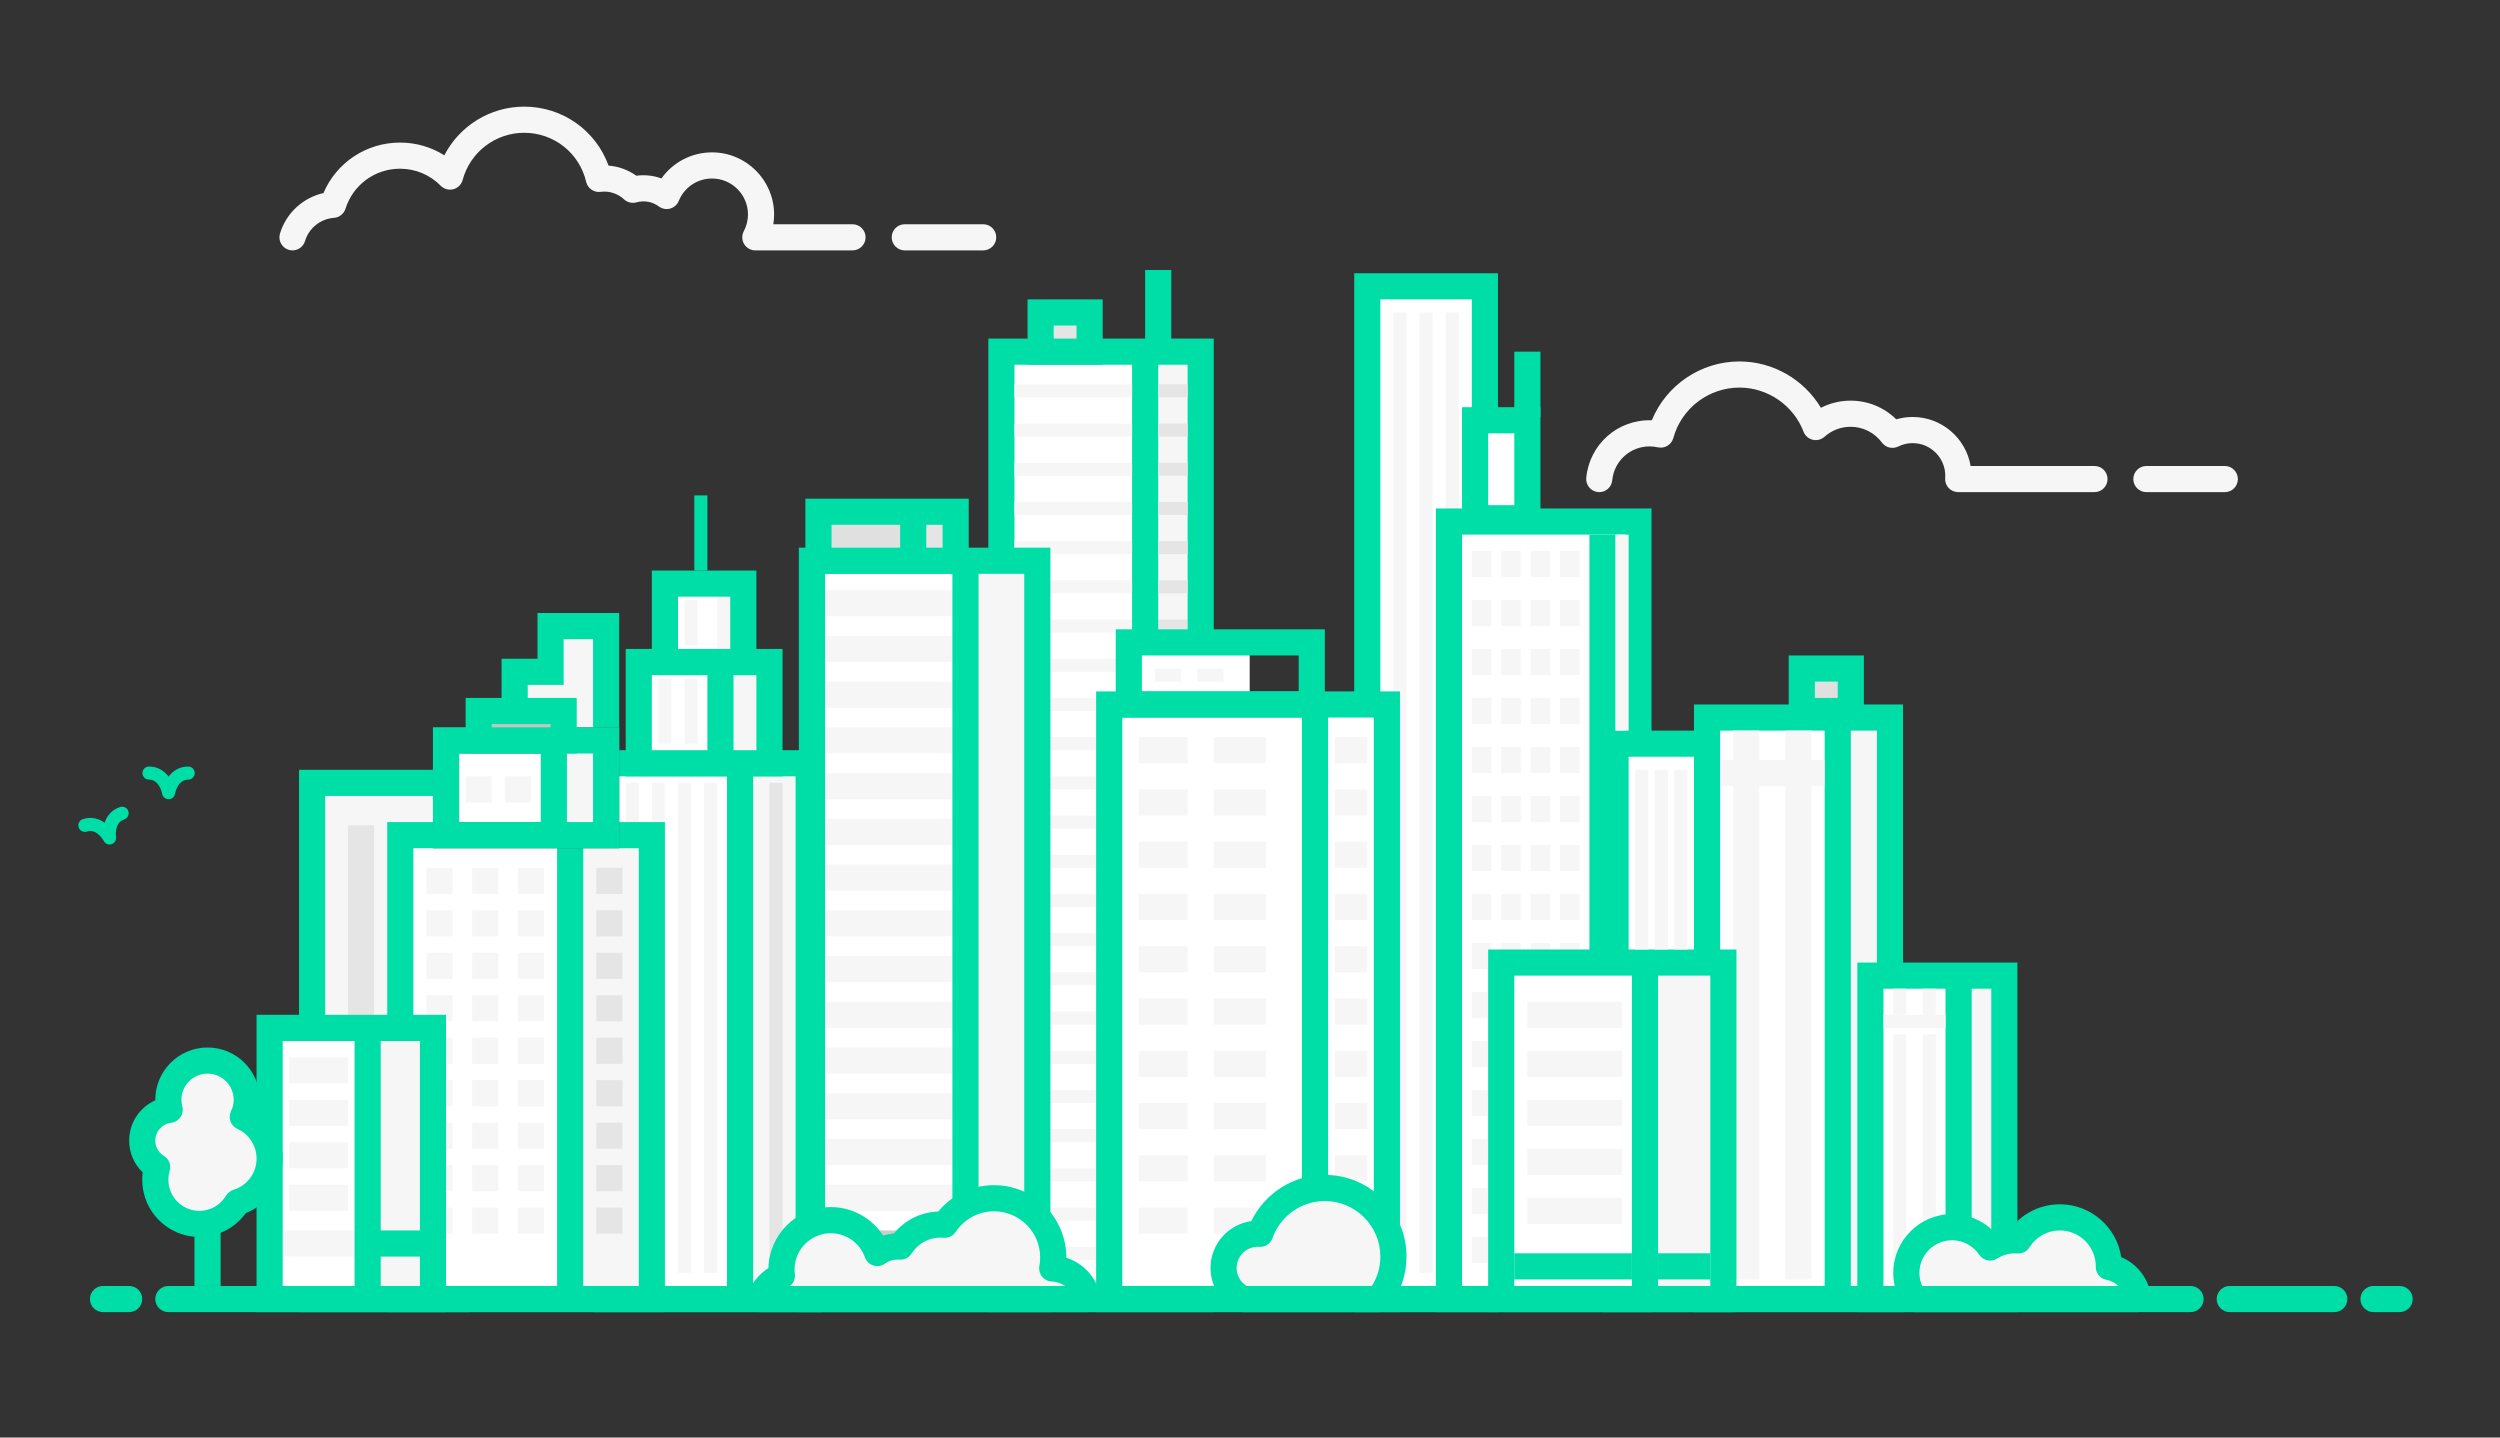 <?xml version="1.0" encoding="utf-8"?>
<!-- Generator: Adobe Illustrator 16.0.0, SVG Export Plug-In . SVG Version: 6.00 Build 0)  -->
<!DOCTYPE svg PUBLIC "-//W3C//DTD SVG 1.1//EN" "http://www.w3.org/Graphics/SVG/1.1/DTD/svg11.dtd">
<svg version="1.1" id="Layer_1" xmlns="http://www.w3.org/2000/svg" xmlns:xlink="http://www.w3.org/1999/xlink" x="0px" y="0px"
	 width="400px" height="230px" viewBox="0 0 400 230" enable-background="new 0 0 400 230" xml:space="preserve">
<rect x="0" y="0" width="400" height="230" fill="#333333" stroke="none"/>
<g>
	<g>
		<path fill="#00DEA7" d="M26.937,209.938h323.55c1.155,0,2.092-0.936,2.092-2.09c0-1.155-0.937-2.092-2.092-2.092H26.937
			c-1.155,0-2.091,0.937-2.091,2.092C24.846,209.002,25.781,209.938,26.937,209.938z"/>
	</g>
	<g>
		<rect x="49.936" y="125.261" fill="#F6F6F6" width="22.998" height="82.587"/>
	</g>
	<g>
		<path fill="#00DEA7" d="M47.845,123.17h27.18v86.768h-27.18V123.17z M70.843,127.352H52.025v78.404h18.817V127.352z"/>
	</g>
	<g>
		<polygon fill="#F6F6F6" points="82.342,207.324 96.978,207.324 96.978,100.171 88.092,100.171 88.092,107.489 82.342,107.489 		
			"/>
		<path fill="#00DEA7" d="M80.251,105.398h5.75v-7.318h13.067v111.334H80.251V105.398z M94.888,102.262h-4.704v7.318h-5.75v95.654
			h10.454V102.262z"/>
	</g>
	<g>
		<rect x="160.747" y="56.788" fill="#FFFFFF" width="22.999" height="151.06"/>
	</g>
	<g>
		<rect x="183.746" y="56.788" fill="#F6F6F6" width="7.84" height="148.447"/>
	</g>
	<g>
		<rect x="185.313" y="99.125" fill="#E5E5E5" width="4.705" height="2.091"/>
	</g>
	<g>
		<rect x="162.315" y="99.125" fill="#F6F6F6" width="18.817" height="2.091"/>
	</g>
	<g>
		<rect x="185.313" y="105.398" fill="#726F6F" width="4.705" height="2.09"/>
	</g>
	<g>
		<rect x="162.315" y="105.398" fill="#F6F6F6" width="18.817" height="2.09"/>
	</g>
	<g>
		<rect x="185.313" y="111.67" fill="#726F6F" width="4.705" height="2.091"/>
	</g>
	<g>
		<rect x="162.315" y="111.67" fill="#F6F6F6" width="18.817" height="2.091"/>
	</g>
	<g>
		<rect x="185.313" y="117.943" fill="#726F6F" width="4.705" height="2.09"/>
	</g>
	<g>
		<rect x="162.315" y="117.943" fill="#F6F6F6" width="18.817" height="2.09"/>
	</g>
	<g>
		<rect x="185.313" y="124.216" fill="#726F6F" width="4.705" height="2.091"/>
	</g>
	<g>
		<rect x="162.315" y="124.216" fill="#F6F6F6" width="18.817" height="2.091"/>
	</g>
	<g>
		<rect x="185.313" y="130.487" fill="#726F6F" width="4.705" height="2.092"/>
	</g>
	<g>
		<rect x="162.315" y="130.487" fill="#F6F6F6" width="18.817" height="2.092"/>
	</g>
	<g>
		<rect x="185.313" y="136.76" fill="#726F6F" width="4.705" height="2.091"/>
	</g>
	<g>
		<rect x="162.315" y="136.76" fill="#F6F6F6" width="18.817" height="2.091"/>
	</g>
	<g>
		<rect x="185.313" y="143.032" fill="#726F6F" width="4.705" height="2.091"/>
	</g>
	<g>
		<rect x="162.315" y="143.032" fill="#F6F6F6" width="18.817" height="2.091"/>
	</g>
	<g>
		<rect x="185.313" y="149.305" fill="#726F6F" width="4.705" height="2.091"/>
	</g>
	<g>
		<rect x="162.315" y="149.305" fill="#F6F6F6" width="18.817" height="2.091"/>
	</g>
	<g>
		<rect x="185.313" y="155.577" fill="#726F6F" width="4.705" height="2.091"/>
	</g>
	<g>
		<rect x="162.315" y="155.577" fill="#F6F6F6" width="18.817" height="2.091"/>
	</g>
	<g>
		<rect x="185.313" y="161.85" fill="#726F6F" width="4.705" height="2.091"/>
	</g>
	<g>
		<rect x="162.315" y="161.85" fill="#F6F6F6" width="18.817" height="2.091"/>
	</g>
	<g>
		<rect x="185.313" y="168.122" fill="#726F6F" width="4.705" height="2.091"/>
	</g>
	<g>
		<rect x="162.315" y="168.122" fill="#F6F6F6" width="18.817" height="2.091"/>
	</g>
	<g>
		<rect x="185.313" y="174.395" fill="#726F6F" width="4.705" height="2.091"/>
	</g>
	<g>
		<rect x="162.315" y="174.395" fill="#F6F6F6" width="18.817" height="2.091"/>
	</g>
	<g>
		<rect x="185.313" y="180.666" fill="#726F6F" width="4.705" height="2.092"/>
	</g>
	<g>
		<rect x="162.315" y="180.666" fill="#F6F6F6" width="18.817" height="2.092"/>
	</g>
	<g>
		<rect x="185.313" y="186.939" fill="#726F6F" width="4.705" height="2.09"/>
	</g>
	<g>
		<rect x="162.315" y="186.939" fill="#F6F6F6" width="18.817" height="2.09"/>
	</g>
	<g>
		<rect x="185.313" y="193.212" fill="#726F6F" width="4.705" height="2.09"/>
	</g>
	<g>
		<rect x="162.315" y="193.212" fill="#F6F6F6" width="18.817" height="2.09"/>
	</g>
	<g>
		<rect x="185.313" y="199.484" fill="#726F6F" width="4.705" height="2.091"/>
	</g>
	<g>
		<rect x="162.315" y="199.484" fill="#F6F6F6" width="18.817" height="2.091"/>
	</g>
	<g>
		<rect x="181.133" y="56.265" fill="#00DEA7" width="4.181" height="151.583"/>
	</g>
	<g>
		<path fill="#00DEA7" d="M158.134,54.173h36.065v155.764h-36.065V54.173z M190.019,58.355h-27.703v147.401h27.703V58.355z"/>
	</g>
	<g>
		<rect x="181.655" y="102.785" fill="#FFFFFF" width="18.294" height="9.932"/>
	</g>
	<g>
		<rect x="177.474" y="112.716" fill="#FFFFFF" width="44.429" height="95.131"/>
	</g>
	<g>
		<g>
			<rect x="218.767" y="45.81" fill="#FFFFFF" width="18.817" height="162.038"/>
			<path fill="#00DEA7" d="M216.676,43.72h22.999v166.218h-22.999V43.72z M235.493,47.901h-14.636v157.854h14.636V47.901z"/>
		</g>
		<g>
			<rect x="222.948" y="49.992" fill="#F6F6F6" width="2.091" height="153.673"/>
		</g>
		<g>
			<rect x="227.13" y="49.992" fill="#F6F6F6" width="2.091" height="153.673"/>
		</g>
		<g>
			<rect x="231.312" y="49.992" fill="#F6F6F6" width="2.091" height="153.673"/>
		</g>
	</g>
	<g>
		<rect x="231.834" y="83.444" fill="#FFFFFF" width="30.316" height="124.403"/>
		<path fill="#00DEA7" d="M229.743,81.354h34.498v128.583h-34.498V81.354z M260.061,85.536h-26.136v120.22h26.136V85.536z"/>
	</g>
	<g>
		<rect x="258.492" y="118.989" fill="#FFFFFF" width="16.727" height="88.858"/>
	</g>
	<g>
		<path fill="#00DEA7" d="M256.4,116.897h20.908v93.04H256.4V116.897z M273.127,121.079h-12.545v84.677h12.545V121.079z"/>
	</g>
	<g>
		<rect x="273.127" y="114.807" fill="#FFFFFF" width="29.271" height="93.041"/>
	</g>
	<g>
		<rect x="294.035" y="114.807" fill="#F6F6F6" width="8.887" height="92.518"/>
	</g>
	<g>
		<path fill="#00DEA7" d="M271.037,112.716h33.453v97.221h-33.453V112.716z M300.309,116.897h-25.09v88.858h25.09V116.897z"/>
	</g>
	<g>
		<rect x="299.262" y="156.1" fill="#FFFFFF" width="21.432" height="51.748"/>
	</g>
	<g>
		<rect x="314.943" y="158.191" fill="#F6F6F6" width="4.182" height="47.564"/>
	</g>
	<g>
		<path fill="#00DEA7" d="M297.172,154.009h25.612v55.929h-25.612V154.009z M318.603,158.191h-17.249v47.564h17.249V158.191z"/>
	</g>
	<g>
		<rect x="311.285" y="156.1" fill="#00DEA7" width="4.182" height="51.748"/>
	</g>
	<g>
		<rect x="301.354" y="162.372" fill="#F6F6F6" width="9.932" height="2.091"/>
	</g>
	<g>
		<rect x="307.625" y="158.191" fill="#F6F6F6" width="2.092" height="4.181"/>
	</g>
	<g>
		<rect x="302.922" y="158.191" fill="#F6F6F6" width="2.09" height="4.181"/>
	</g>
	<g>
		<rect x="307.625" y="165.509" fill="#F6F6F6" width="2.092" height="39.202"/>
	</g>
	<g>
		<rect x="302.922" y="165.509" fill="#F6F6F6" width="2.09" height="39.202"/>
	</g>
	<g>
		<rect x="291.945" y="114.807" fill="#00DEA7" width="4.182" height="93.041"/>
	</g>
	<g>
		<rect x="249.605" y="150.873" fill="#F6F6F6" width="3.137" height="4.182"/>
	</g>
	<g>
		<rect x="244.901" y="150.873" fill="#F6F6F6" width="3.137" height="4.182"/>
	</g>
	<g>
		<rect x="240.197" y="150.873" fill="#F6F6F6" width="3.137" height="4.182"/>
	</g>
	<g>
		<rect x="235.493" y="150.873" fill="#F6F6F6" width="3.136" height="4.182"/>
	</g>
	<g>
		<rect x="235.493" y="158.713" fill="#F6F6F6" width="3.136" height="4.183"/>
	</g>
	<g>
		<rect x="235.493" y="166.555" fill="#F6F6F6" width="3.136" height="4.181"/>
	</g>
	<g>
		<rect x="235.493" y="174.395" fill="#F6F6F6" width="3.136" height="4.182"/>
	</g>
	<g>
		<rect x="235.493" y="182.235" fill="#F6F6F6" width="3.136" height="4.181"/>
	</g>
	<g>
		<rect x="235.493" y="190.075" fill="#F6F6F6" width="3.136" height="4.183"/>
	</g>
	<g>
		<rect x="235.493" y="197.916" fill="#F6F6F6" width="3.136" height="4.182"/>
	</g>
	<g>
		<rect x="275.219" y="121.603" fill="#F6F6F6" width="16.727" height="4.181"/>
	</g>
	<g>
		<rect x="285.672" y="116.897" fill="#F6F6F6" width="4.182" height="5.75"/>
	</g>
	<g>
		<rect x="277.309" y="116.897" fill="#F6F6F6" width="4.182" height="5.75"/>
	</g>
	<g>
		<rect x="285.672" y="125.261" fill="#F6F6F6" width="4.182" height="79.45"/>
	</g>
	<g>
		<rect x="277.309" y="125.261" fill="#F6F6F6" width="4.182" height="79.45"/>
	</g>
	<g>
		<rect x="254.311" y="85.536" fill="#00DEA7" width="4.182" height="120.22"/>
	</g>
	<g>
		<rect x="288.285" y="106.966" fill="#E0E0E0" width="7.842" height="6.795"/>
	</g>
	<g>
		<path fill="#00DEA7" d="M286.195,104.875h12.021v10.977h-12.021V104.875z M294.035,109.057h-3.658v2.613h3.658V109.057z"/>
	</g>
	<g>
		<rect x="240.197" y="154.009" fill="#FFFFFF" width="35.543" height="53.839"/>
	</g>
	<g>
		<rect x="263.719" y="154.009" fill="#F6F6F6" width="12.021" height="53.315"/>
	</g>
	<g>
		<path fill="#00DEA7" d="M238.106,151.919h39.726v58.019h-39.726V151.919z M273.65,156.1h-31.362v49.656h31.362V156.1z"/>
	</g>
	<g>
		<rect x="261.105" y="154.009" fill="#00DEA7" width="4.182" height="53.839"/>
	</g>
	<g>
		<rect x="244.379" y="168.122" fill="#F6F6F6" width="15.158" height="4.181"/>
	</g>
	<g>
		<rect x="244.379" y="175.962" fill="#F6F6F6" width="15.158" height="4.183"/>
	</g>
	<g>
		<rect x="244.379" y="183.803" fill="#F6F6F6" width="15.158" height="4.182"/>
	</g>
	<g>
		<rect x="244.379" y="191.644" fill="#F6F6F6" width="15.158" height="4.182"/>
	</g>
	<g>
		<rect x="267.9" y="123.17" fill="#F6F6F6" width="2.091" height="28.749"/>
	</g>
	<g>
		<rect x="264.764" y="123.17" fill="#F6F6F6" width="2.092" height="28.749"/>
	</g>
	<g>
		<rect x="261.628" y="123.17" fill="#F6F6F6" width="2.091" height="28.749"/>
	</g>
	<g>
		<path fill="#F6F6F6" d="M342.1,207.848h-35.77c-0.828-1.187-1.318-2.626-1.318-4.183c0-4.042,3.277-7.317,7.318-7.317
			c2.539,0,4.774,1.294,6.087,3.258c1.133-0.735,2.48-1.167,3.931-1.167c0.199,0,0.395,0.014,0.589,0.029
			c1.386-2.212,3.839-3.688,6.643-3.688c4.33,0,7.841,3.511,7.841,7.841c0,0.033-0.005,0.065-0.006,0.1
			C339.926,203.179,341.867,205.265,342.1,207.848z"/>
		<path fill="#00DEA7" d="M304.615,209.044c-1.108-1.587-1.693-3.447-1.693-5.379c0-5.188,4.22-9.407,9.408-9.407
			c2.512,0,4.882,0.995,6.627,2.73c0.932-0.364,1.916-0.578,2.92-0.629c1.877-2.317,4.676-3.671,7.702-3.671
			c4.974,0,9.104,3.676,9.821,8.453c2.632,1.104,4.519,3.596,4.782,6.518c0.053,0.586-0.144,1.165-0.539,1.598
			c-0.396,0.434-0.956,0.681-1.544,0.681h-35.77C305.646,209.938,305.006,209.604,304.615,209.044z M337.037,204.774
			c-1.004-0.183-1.729-1.067-1.713-2.088c0-0.024,0.002-0.072,0.004-0.113c-0.025-3.148-2.594-5.702-5.749-5.702
			c-1.988,0-3.81,1.011-4.87,2.707c-0.414,0.66-1.158,1.032-1.938,0.975c-1.108-0.09-2.259,0.186-3.214,0.807
			c-0.959,0.622-2.242,0.358-2.878-0.592c-0.975-1.459-2.601-2.329-4.349-2.329c-2.883,0-5.227,2.345-5.227,5.227
			c0,0.728,0.148,1.436,0.438,2.091h31.39C338.423,205.261,337.77,204.909,337.037,204.774z"/>
	</g>
	<g>
		<rect x="236.016" y="67.241" fill="#FFFFFF" width="8.363" height="15.681"/>
		<path fill="#00DEA7" d="M233.925,65.15h12.545v19.862h-12.545V65.15z M242.288,69.332h-4.182v11.499h4.182V69.332z"/>
	</g>
	<g>
		<rect x="242.288" y="56.265" fill="#00DEA7" width="4.182" height="10.454"/>
	</g>
	<g>
		<rect x="249.605" y="88.149" fill="#F6F6F6" width="3.137" height="4.182"/>
	</g>
	<g>
		<rect x="244.901" y="88.149" fill="#F6F6F6" width="3.137" height="4.182"/>
	</g>
	<g>
		<rect x="240.197" y="88.149" fill="#F6F6F6" width="3.137" height="4.182"/>
	</g>
	<g>
		<rect x="235.493" y="88.149" fill="#F6F6F6" width="3.136" height="4.182"/>
	</g>
	<g>
		<rect x="249.605" y="95.99" fill="#F6F6F6" width="3.137" height="4.182"/>
	</g>
	<g>
		<rect x="244.901" y="95.99" fill="#F6F6F6" width="3.137" height="4.182"/>
	</g>
	<g>
		<rect x="240.197" y="95.99" fill="#F6F6F6" width="3.137" height="4.182"/>
	</g>
	<g>
		<rect x="235.493" y="95.99" fill="#F6F6F6" width="3.136" height="4.182"/>
	</g>
	<g>
		<rect x="249.605" y="103.83" fill="#F6F6F6" width="3.137" height="4.182"/>
	</g>
	<g>
		<rect x="244.901" y="103.83" fill="#F6F6F6" width="3.137" height="4.182"/>
	</g>
	<g>
		<rect x="240.197" y="103.83" fill="#F6F6F6" width="3.137" height="4.182"/>
	</g>
	<g>
		<rect x="235.493" y="103.83" fill="#F6F6F6" width="3.136" height="4.182"/>
	</g>
	<g>
		<rect x="249.605" y="111.67" fill="#F6F6F6" width="3.137" height="4.182"/>
	</g>
	<g>
		<rect x="244.901" y="111.67" fill="#F6F6F6" width="3.137" height="4.182"/>
	</g>
	<g>
		<rect x="240.197" y="111.67" fill="#F6F6F6" width="3.137" height="4.182"/>
	</g>
	<g>
		<rect x="235.493" y="111.67" fill="#F6F6F6" width="3.136" height="4.182"/>
	</g>
	<g>
		<rect x="249.605" y="119.511" fill="#F6F6F6" width="3.137" height="4.182"/>
	</g>
	<g>
		<rect x="244.901" y="119.511" fill="#F6F6F6" width="3.137" height="4.182"/>
	</g>
	<g>
		<rect x="240.197" y="119.511" fill="#F6F6F6" width="3.137" height="4.182"/>
	</g>
	<g>
		<rect x="235.493" y="119.511" fill="#F6F6F6" width="3.136" height="4.182"/>
	</g>
	<g>
		<rect x="249.605" y="127.352" fill="#F6F6F6" width="3.137" height="4.182"/>
	</g>
	<g>
		<rect x="244.901" y="127.352" fill="#F6F6F6" width="3.137" height="4.182"/>
	</g>
	<g>
		<rect x="240.197" y="127.352" fill="#F6F6F6" width="3.137" height="4.182"/>
	</g>
	<g>
		<rect x="235.493" y="127.352" fill="#F6F6F6" width="3.136" height="4.182"/>
	</g>
	<g>
		<rect x="249.605" y="135.192" fill="#F6F6F6" width="3.137" height="4.181"/>
	</g>
	<g>
		<rect x="244.901" y="135.192" fill="#F6F6F6" width="3.137" height="4.181"/>
	</g>
	<g>
		<rect x="240.197" y="135.192" fill="#F6F6F6" width="3.137" height="4.181"/>
	</g>
	<g>
		<rect x="235.493" y="135.192" fill="#F6F6F6" width="3.136" height="4.181"/>
	</g>
	<g>
		<rect x="249.605" y="143.032" fill="#F6F6F6" width="3.137" height="4.182"/>
	</g>
	<g>
		<rect x="244.901" y="143.032" fill="#F6F6F6" width="3.137" height="4.182"/>
	</g>
	<g>
		<rect x="240.197" y="143.032" fill="#F6F6F6" width="3.137" height="4.182"/>
	</g>
	<g>
		<rect x="235.493" y="143.032" fill="#F6F6F6" width="3.136" height="4.182"/>
	</g>
	<g>
		<path fill="#F6F6F6" d="M255.881,78.741c1.064,0,1.975-0.81,2.078-1.891c0.298-3.094,2.869-5.427,5.981-5.427
			c0.428,0,0.871,0.05,1.317,0.15c1.09,0.243,2.178-0.413,2.473-1.488c1.301-4.752,5.653-8.071,10.584-8.071
			c4.52,0,8.641,2.837,10.254,7.06c0.246,0.643,0.792,1.123,1.461,1.285c0.668,0.162,1.373-0.015,1.887-0.473
			c1.154-1.032,2.635-1.601,4.17-1.601c1.993,0,3.824,0.923,5.025,2.533c0.604,0.809,1.697,1.072,2.601,0.625
			c0.73-0.361,1.507-0.543,2.306-0.543c2.883,0,5.227,2.345,5.227,5.227c0,0.107-0.009,0.213-0.017,0.319l-0.004,0.053
			c-0.042,0.58,0.159,1.15,0.555,1.575c0.396,0.425,0.95,0.667,1.531,0.667h21.806c1.154,0,2.09-0.937,2.09-2.091
			c0-1.154-0.936-2.09-2.09-2.09h-19.819c-0.749-4.445-4.624-7.841-9.278-7.841c-0.896,0-1.772,0.126-2.621,0.375
			c-1.941-1.916-4.531-2.988-7.311-2.988c-1.661,0-3.283,0.397-4.743,1.144c-2.701-4.519-7.661-7.417-13.028-7.417
			c-6.192,0-11.725,3.792-14.027,9.415c-5.434-0.194-9.975,3.838-10.49,9.202c-0.11,1.15,0.732,2.171,1.882,2.282
			C255.746,78.738,255.814,78.741,255.881,78.741z"/>
	</g>
	<g>
		<path fill="#F6F6F6" d="M343.422,78.741h12.545c1.154,0,2.092-0.937,2.092-2.091c0-1.154-0.938-2.09-2.092-2.09h-12.545
			c-1.154,0-2.09,0.936-2.09,2.09C341.332,77.804,342.268,78.741,343.422,78.741z"/>
	</g>
	<g>
		<rect x="210.403" y="113.239" fill="#FFFFFF" width="11.499" height="94.609"/>
	</g>
	<g>
		<path fill="#00DEA7" d="M175.383,110.625h48.611v99.312h-48.611V110.625z M219.812,114.807h-40.248v90.949h40.248V114.807z"/>
	</g>
	<g>
		<rect x="208.312" y="112.716" fill="#00DEA7" width="4.182" height="95.131"/>
	</g>
	<g>
		<rect x="213.54" y="117.943" fill="#F6F6F6" width="5.227" height="4.181"/>
	</g>
	<g>
		<rect x="213.54" y="126.307" fill="#F6F6F6" width="5.227" height="4.181"/>
	</g>
	<g>
		<rect x="213.54" y="134.669" fill="#F6F6F6" width="5.227" height="4.182"/>
	</g>
	<g>
		<rect x="213.54" y="143.032" fill="#F6F6F6" width="5.227" height="4.182"/>
	</g>
	<g>
		<rect x="213.54" y="151.396" fill="#F6F6F6" width="5.227" height="4.182"/>
	</g>
	<g>
		<rect x="213.54" y="159.759" fill="#F6F6F6" width="5.227" height="4.182"/>
	</g>
	<g>
		<rect x="213.54" y="168.122" fill="#F6F6F6" width="5.227" height="4.181"/>
	</g>
	<g>
		<rect x="213.54" y="176.485" fill="#F6F6F6" width="5.227" height="4.181"/>
	</g>
	<g>
		<rect x="213.54" y="184.849" fill="#F6F6F6" width="5.227" height="4.181"/>
	</g>
	<g>
		<rect x="213.54" y="193.212" fill="#726F6F" width="5.227" height="4.181"/>
	</g>
	<g>
		<rect x="182.178" y="117.943" fill="#F6F6F6" width="20.386" height="4.181"/>
	</g>
	<g>
		<rect x="182.178" y="126.307" fill="#F6F6F6" width="20.386" height="4.181"/>
	</g>
	<g>
		<rect x="182.178" y="134.669" fill="#F6F6F6" width="20.386" height="4.182"/>
	</g>
	<g>
		<rect x="182.178" y="143.032" fill="#F6F6F6" width="20.386" height="4.182"/>
	</g>
	<g>
		<rect x="182.178" y="151.396" fill="#F6F6F6" width="20.386" height="4.182"/>
	</g>
	<g>
		<rect x="182.178" y="159.759" fill="#F6F6F6" width="20.386" height="4.182"/>
	</g>
	<g>
		<rect x="182.178" y="168.122" fill="#F6F6F6" width="20.386" height="4.181"/>
	</g>
	<g>
		<rect x="182.178" y="176.485" fill="#F6F6F6" width="20.386" height="4.181"/>
	</g>
	<g>
		<rect x="182.178" y="184.849" fill="#F6F6F6" width="20.386" height="4.181"/>
	</g>
	<g>
		<rect x="182.178" y="193.212" fill="#F6F6F6" width="20.386" height="4.181"/>
	</g>
	<g>
		<path fill="#00DEA7" d="M178.519,100.694h33.453v14.113h-33.453V100.694z M207.79,104.875H182.7v5.75h25.09V104.875z"/>
	</g>
	<g>
		<rect x="191.586" y="106.966" fill="#F6F6F6" width="4.183" height="2.091"/>
	</g>
	<g>
		<rect x="184.792" y="106.966" fill="#F6F6F6" width="4.181" height="2.091"/>
	</g>
	<g>
		<rect x="185.313" y="61.491" fill="#E5E5E5" width="4.705" height="2.091"/>
	</g>
	<g>
		<rect x="162.315" y="61.491" fill="#F6F6F6" width="18.817" height="2.091"/>
	</g>
	<g>
		<rect x="185.313" y="67.764" fill="#E5E5E5" width="4.705" height="2.09"/>
	</g>
	<g>
		<rect x="162.315" y="67.764" fill="#F6F6F6" width="18.817" height="2.09"/>
	</g>
	<g>
		<rect x="185.313" y="74.036" fill="#E5E5E5" width="4.705" height="2.091"/>
	</g>
	<g>
		<rect x="162.315" y="74.036" fill="#F6F6F6" width="18.817" height="2.091"/>
	</g>
	<g>
		<rect x="185.313" y="80.309" fill="#E5E5E5" width="4.705" height="2.091"/>
	</g>
	<g>
		<rect x="162.315" y="80.309" fill="#F6F6F6" width="18.817" height="2.091"/>
	</g>
	<g>
		<rect x="185.313" y="86.581" fill="#E5E5E5" width="4.705" height="2.091"/>
	</g>
	<g>
		<rect x="162.315" y="86.581" fill="#F6F6F6" width="18.817" height="2.091"/>
	</g>
	<g>
		<rect x="185.313" y="92.854" fill="#E5E5E5" width="4.705" height="2.09"/>
	</g>
	<g>
		<rect x="162.315" y="92.854" fill="#F6F6F6" width="18.817" height="2.09"/>
	</g>
	<g>
		<rect x="183.223" y="43.197" fill="#00DEA7" width="4.183" height="11.5"/>
	</g>
	<g>
		<rect x="166.497" y="49.992" fill="#E5E5E5" width="7.84" height="6.273"/>
		<path fill="#00DEA7" d="M164.406,47.901h12.022v10.454h-12.022V47.901z M172.246,52.083h-3.659v2.09h3.659V52.083z"/>
	</g>
	<g>
		<rect x="258.492" y="85.536" fill="#F6F6F6" width="2.09" height="31.362"/>
	</g>
	<g>
		<rect x="129.907" y="89.717" fill="#FFFFFF" width="36.066" height="118.13"/>
	</g>
	<g>
		<rect x="155.52" y="90.763" fill="#F6F6F6" width="9.409" height="116.039"/>
	</g>
	<g>
		<rect x="156.043" y="94.422" fill="#F6F6F6" width="8.363" height="4.181"/>
	</g>
	<g>
		<rect x="131.999" y="94.422" fill="#F6F6F6" width="20.385" height="4.181"/>
	</g>
	<g>
		<rect x="156.043" y="101.739" fill="#F6F6F6" width="8.363" height="4.182"/>
	</g>
	<g>
		<rect x="131.999" y="101.739" fill="#F6F6F6" width="20.385" height="4.182"/>
	</g>
	<g>
		<rect x="156.043" y="109.057" fill="#F6F6F6" width="8.363" height="4.182"/>
	</g>
	<g>
		<rect x="131.999" y="109.057" fill="#F6F6F6" width="20.385" height="4.182"/>
	</g>
	<g>
		<rect x="156.043" y="116.374" fill="#F6F6F6" width="8.363" height="4.183"/>
	</g>
	<g>
		<rect x="131.999" y="116.374" fill="#F6F6F6" width="20.385" height="4.183"/>
	</g>
	<g>
		<rect x="156.043" y="123.692" fill="#F6F6F6" width="8.363" height="4.182"/>
	</g>
	<g>
		<rect x="131.999" y="123.692" fill="#F6F6F6" width="20.385" height="4.182"/>
	</g>
	<g>
		<rect x="156.043" y="131.01" fill="#F6F6F6" width="8.363" height="4.183"/>
	</g>
	<g>
		<rect x="131.999" y="131.01" fill="#F6F6F6" width="20.385" height="4.183"/>
	</g>
	<g>
		<rect x="156.043" y="138.328" fill="#F6F6F6" width="8.363" height="4.182"/>
	</g>
	<g>
		<rect x="131.999" y="138.328" fill="#F6F6F6" width="20.385" height="4.182"/>
	</g>
	<g>
		<rect x="156.043" y="145.646" fill="#F6F6F6" width="8.363" height="4.181"/>
	</g>
	<g>
		<rect x="131.999" y="145.646" fill="#F6F6F6" width="20.385" height="4.181"/>
	</g>
	<g>
		<rect x="156.043" y="152.964" fill="#F6F6F6" width="8.363" height="4.182"/>
	</g>
	<g>
		<rect x="131.999" y="152.964" fill="#F6F6F6" width="20.385" height="4.182"/>
	</g>
	<g>
		<rect x="156.043" y="160.282" fill="#F6F6F6" width="8.363" height="4.181"/>
	</g>
	<g>
		<rect x="131.999" y="160.282" fill="#F6F6F6" width="20.385" height="4.181"/>
	</g>
	<g>
		<rect x="156.043" y="167.6" fill="#F6F6F6" width="8.363" height="4.182"/>
	</g>
	<g>
		<rect x="131.999" y="167.6" fill="#F6F6F6" width="20.385" height="4.182"/>
	</g>
	<g>
		<rect x="156.043" y="174.918" fill="#F6F6F6" width="8.363" height="4.181"/>
	</g>
	<g>
		<rect x="131.999" y="174.918" fill="#F6F6F6" width="20.385" height="4.181"/>
	</g>
	<g>
		<rect x="156.043" y="182.235" fill="#F6F6F6" width="8.363" height="4.181"/>
	</g>
	<g>
		<rect x="131.999" y="182.235" fill="#F6F6F6" width="20.385" height="4.181"/>
	</g>
	<g>
		<rect x="156.043" y="189.553" fill="#F6F6F6" width="8.363" height="4.182"/>
	</g>
	<g>
		<rect x="131.999" y="189.553" fill="#F6F6F6" width="20.385" height="4.182"/>
	</g>
	<g>
		<rect x="156.043" y="196.871" fill="#878787" width="8.363" height="4.181"/>
	</g>
	<g>
		<rect x="131.999" y="196.871" fill="#CCCCCC" width="20.385" height="4.181"/>
	</g>
	<g>
		<path fill="#00DEA7" d="M127.817,87.626h40.248v122.311h-40.248V87.626z M163.883,91.808h-31.884v113.948h31.884V91.808z"/>
	</g>
	<g>
		<rect x="152.384" y="89.717" fill="#00DEA7" width="4.182" height="117.607"/>
	</g>
	<g>
		<rect x="130.953" y="81.877" fill="#E0E0E0" width="21.953" height="7.84"/>
	</g>
	<g>
		<rect x="147.157" y="83.444" fill="#E5E5E5" width="4.182" height="5.228"/>
	</g>
	<g>
		<path fill="#00DEA7" d="M128.863,79.786h26.134v12.022h-26.134V79.786z M150.816,83.967h-17.772v3.659h17.772V83.967z"/>
	</g>
	<g>
		<rect x="144.021" y="82.922" fill="#00DEA7" width="4.182" height="5.75"/>
	</g>
	<g>
		<rect x="190.019" y="116.897" fill="#FFFFFF" width="4.181" height="84.678"/>
	</g>
	<g>
		<rect x="96.978" y="122.124" fill="#FFFFFF" width="32.408" height="85.724"/>
	</g>
	<g>
		<rect x="118.408" y="122.124" fill="#F6F6F6" width="10.978" height="85.724"/>
	</g>
	<g>
		<path fill="#00DEA7" d="M94.888,120.033h36.589v89.904H94.888V120.033z M127.294,124.216H99.068v81.54h28.226V124.216z"/>
	</g>
	<g>
		<rect x="102.205" y="105.921" fill="#FFFFFF" width="20.908" height="16.203"/>
	</g>
	<g>
		<rect x="115.272" y="105.921" fill="#F6F6F6" width="7.841" height="16.203"/>
	</g>
	<g>
		<path fill="#00DEA7" d="M100.114,103.83h25.09v20.386h-25.09V103.83z M121.021,108.012h-16.727v12.021h16.727V108.012z"/>
	</g>
	<g>
		<rect x="106.387" y="93.376" fill="#FFFFFF" width="12.544" height="12.545"/>
	</g>
	<g>
		<rect x="114.75" y="93.376" fill="#F6F6F6" width="4.181" height="12.545"/>
	</g>
	<g>
		<path fill="#00DEA7" d="M104.295,91.285h16.727v16.727h-16.727V91.285z M116.841,95.467h-8.363v8.363h8.363V95.467z"/>
	</g>
	<g>
		<rect x="113.182" y="106.966" fill="#00DEA7" width="4.182" height="14.113"/>
	</g>
	<g>
		<rect x="116.317" y="123.692" fill="#00DEA7" width="4.183" height="83.632"/>
	</g>
	<g>
		<rect x="111.091" y="79.264" fill="#00DEA7" width="2.091" height="12.021"/>
	</g>
	<g>
		<rect x="112.659" y="125.261" fill="#F6F6F6" width="2.091" height="78.404"/>
	</g>
	<g>
		<rect x="123.113" y="125.261" fill="#E5E5E5" width="2.091" height="78.404"/>
	</g>
	<g>
		<rect x="108.478" y="125.261" fill="#F6F6F6" width="2.09" height="78.404"/>
	</g>
	<g>
		<rect x="104.295" y="125.261" fill="#F6F6F6" width="2.092" height="78.404"/>
	</g>
	<g>
		<rect x="100.114" y="125.261" fill="#F6F6F6" width="2.091" height="78.404"/>
	</g>
	<g>
		<rect x="109.523" y="108.535" fill="#F6F6F6" width="2.09" height="10.455"/>
	</g>
	<g>
		<rect x="105.341" y="108.535" fill="#F6F6F6" width="2.091" height="10.455"/>
	</g>
	<g>
		<rect x="109.523" y="95.99" fill="#F6F6F6" width="2.09" height="7.317"/>
	</g>
	<g>
		<rect x="64.048" y="133.624" fill="#FFFFFF" width="40.247" height="74.224"/>
	</g>
	<g>
		<rect x="91.229" y="133.624" fill="#F6F6F6" width="13.066" height="74.224"/>
	</g>
	<g>
		<path fill="#00DEA7" d="M61.957,131.533h44.43v78.404h-44.43V131.533z M102.205,135.715H66.139v70.041h36.066V135.715z"/>
	</g>
	<g>
		<rect x="89.138" y="133.624" fill="#00DEA7" width="4.181" height="74.224"/>
	</g>
	<g>
		<rect x="71.365" y="118.466" fill="#FFFFFF" width="25.612" height="15.158"/>
		<path fill="#68615F" d="M69.274,116.374h29.794v19.341H69.274V116.374z M94.888,120.557H73.456v10.977h21.432V120.557z"/>
	</g>
	<g>
		<rect x="88.614" y="118.466" fill="#F6F6F6" width="8.363" height="15.158"/>
	</g>
	<g>
		<path fill="#00DEA7" d="M69.274,116.374h29.794v19.341H69.274V116.374z M94.888,120.557H73.456v10.977h21.432V120.557z"/>
	</g>
	<g>
		<rect x="86.524" y="118.466" fill="#00DEA7" width="4.181" height="15.158"/>
	</g>
	<g>
		<rect x="91.229" y="124.216" fill="#F6F6F6" width="3.136" height="4.181"/>
	</g>
	<g>
		<rect x="95.41" y="138.851" fill="#E5E5E5" width="4.181" height="4.182"/>
	</g>
	<g>
		<rect x="95.41" y="145.646" fill="#E5E5E5" width="4.181" height="4.181"/>
	</g>
	<g>
		<rect x="82.865" y="138.851" fill="#F6F6F6" width="4.182" height="4.182"/>
	</g>
	<g>
		<rect x="82.865" y="145.646" fill="#F6F6F6" width="4.182" height="4.181"/>
	</g>
	<g>
		<rect x="75.548" y="138.851" fill="#F6F6F6" width="4.181" height="4.182"/>
	</g>
	<g>
		<rect x="80.774" y="124.216" fill="#F6F6F6" width="4.181" height="4.181"/>
	</g>
	<g>
		<rect x="74.502" y="124.216" fill="#F6F6F6" width="4.182" height="4.181"/>
	</g>
	<g>
		<rect x="75.548" y="145.646" fill="#F6F6F6" width="4.181" height="4.181"/>
	</g>
	<g>
		<rect x="68.229" y="138.851" fill="#F6F6F6" width="4.182" height="4.182"/>
	</g>
	<g>
		<rect x="68.229" y="145.646" fill="#F6F6F6" width="4.182" height="4.181"/>
	</g>
	<g>
		<rect x="82.865" y="152.441" fill="#F6F6F6" width="4.182" height="4.182"/>
	</g>
	<g>
		<rect x="82.865" y="159.236" fill="#F6F6F6" width="4.182" height="4.182"/>
	</g>
	<g>
		<rect x="75.548" y="152.441" fill="#F6F6F6" width="4.181" height="4.182"/>
	</g>
	<g>
		<rect x="75.548" y="159.236" fill="#F6F6F6" width="4.181" height="4.182"/>
	</g>
	<g>
		<rect x="68.229" y="152.441" fill="#F6F6F6" width="4.182" height="4.182"/>
	</g>
	<g>
		<rect x="68.229" y="159.236" fill="#F6F6F6" width="4.182" height="4.182"/>
	</g>
	<g>
		<rect x="82.865" y="166.031" fill="#F6F6F6" width="4.182" height="4.182"/>
	</g>
	<g>
		<rect x="82.865" y="172.826" fill="#F6F6F6" width="4.182" height="4.182"/>
	</g>
	<g>
		<rect x="75.548" y="166.031" fill="#F6F6F6" width="4.181" height="4.182"/>
	</g>
	<g>
		<rect x="75.548" y="172.826" fill="#F6F6F6" width="4.181" height="4.182"/>
	</g>
	<g>
		<rect x="68.229" y="166.031" fill="#F6F6F6" width="4.182" height="4.182"/>
	</g>
	<g>
		<rect x="68.229" y="172.826" fill="#F6F6F6" width="4.182" height="4.182"/>
	</g>
	<g>
		<rect x="82.865" y="179.621" fill="#F6F6F6" width="4.182" height="4.182"/>
	</g>
	<g>
		<rect x="82.865" y="186.416" fill="#F6F6F6" width="4.182" height="4.183"/>
	</g>
	<g>
		<rect x="75.548" y="179.621" fill="#F6F6F6" width="4.181" height="4.182"/>
	</g>
	<g>
		<rect x="75.548" y="186.416" fill="#F6F6F6" width="4.181" height="4.183"/>
	</g>
	<g>
		<rect x="68.229" y="179.621" fill="#F6F6F6" width="4.182" height="4.182"/>
	</g>
	<g>
		<rect x="68.229" y="186.416" fill="#F6F6F6" width="4.182" height="4.183"/>
	</g>
	<g>
		<rect x="82.865" y="193.212" fill="#F6F6F6" width="4.182" height="4.181"/>
	</g>
	<g>
		<rect x="75.548" y="193.212" fill="#F6F6F6" width="4.181" height="4.181"/>
	</g>
	<g>
		<rect x="68.229" y="193.212" fill="#F6F6F6" width="4.182" height="4.181"/>
	</g>
	<g>
		<rect x="95.41" y="152.441" fill="#E5E5E5" width="4.181" height="4.182"/>
	</g>
	<g>
		<rect x="95.41" y="159.236" fill="#E5E5E5" width="4.181" height="4.182"/>
	</g>
	<g>
		<rect x="95.41" y="166.031" fill="#E5E5E5" width="4.181" height="4.182"/>
	</g>
	<g>
		<rect x="95.41" y="172.826" fill="#E5E5E5" width="4.181" height="4.182"/>
	</g>
	<g>
		<rect x="95.41" y="179.621" fill="#E5E5E5" width="4.181" height="4.182"/>
	</g>
	<g>
		<rect x="95.41" y="186.416" fill="#E5E5E5" width="4.181" height="4.183"/>
	</g>
	<g>
		<rect x="95.41" y="193.212" fill="#E5E5E5" width="4.181" height="4.181"/>
	</g>
	<g>
		<rect x="242.288" y="200.529" fill="#00DEA7" width="18.817" height="4.182"/>
	</g>
	<g>
		<rect x="76.592" y="113.761" fill="#C4C4C4" width="13.592" height="4.705"/>
		<path fill="#00DEA7" d="M74.502,111.67h17.771v8.886H74.502V111.67z M88.092,115.852h-9.408v0.522h9.408V115.852z"/>
	</g>
	<g>
		<rect x="265.287" y="200.529" fill="#00DEA7" width="8.363" height="4.182"/>
	</g>
	<g>
		<rect x="244.379" y="160.282" fill="#F6F6F6" width="15.158" height="4.181"/>
	</g>
	<g>
		<rect x="55.685" y="132.056" fill="#E5E5E5" width="4.182" height="71.087"/>
	</g>
	<g>
		<rect x="43.14" y="164.463" fill="#FFFFFF" width="26.135" height="43.385"/>
	</g>
	<g>
		<rect x="58.821" y="164.463" fill="#F6F6F6" width="10.453" height="43.385"/>
	</g>
	<g>
		<rect x="58.821" y="196.871" fill="#00DEA7" width="10.453" height="4.181"/>
	</g>
	<g>
		<rect x="43.14" y="196.871" fill="#F6F6F6" width="15.682" height="4.181"/>
	</g>
	<g>
		<path fill="#00DEA7" d="M41.049,162.372h30.316v47.565H41.049V162.372z M67.185,166.555H45.231v39.201h21.953V166.555z"/>
	</g>
	<g>
		<rect x="56.729" y="164.463" fill="#00DEA7" width="4.183" height="43.385"/>
	</g>
	<g>
		<rect x="46.275" y="169.168" fill="#F6F6F6" width="9.409" height="4.181"/>
	</g>
	<g>
		<rect x="46.275" y="175.962" fill="#F6F6F6" width="9.409" height="4.183"/>
	</g>
	<g>
		<rect x="46.275" y="182.758" fill="#F6F6F6" width="9.409" height="4.182"/>
	</g>
	<g>
		<rect x="46.275" y="189.553" fill="#F6F6F6" width="9.409" height="4.182"/>
	</g>
	<g>
		<path fill="#00DEA7" d="M356.76,209.938h16.726c1.155,0,2.091-0.936,2.091-2.09c0-1.155-0.936-2.092-2.091-2.092H356.76
			c-1.155,0-2.092,0.937-2.092,2.092C354.668,209.002,355.604,209.938,356.76,209.938z"/>
	</g>
	<g>
		<path fill="#00DEA7" d="M379.758,209.938h4.182c1.154,0,2.091-0.936,2.091-2.09c0-1.155-0.937-2.092-2.091-2.092h-4.182
			c-1.154,0-2.091,0.937-2.091,2.092C377.667,209.002,378.604,209.938,379.758,209.938z"/>
	</g>
	<g>
		<path fill="#00DEA7" d="M16.482,209.938h4.181c1.155,0,2.092-0.936,2.092-2.09c0-1.155-0.937-2.092-2.092-2.092h-4.181
			c-1.154,0-2.091,0.937-2.091,2.092C14.392,209.002,15.328,209.938,16.482,209.938z"/>
	</g>
	<g>
		<path fill="#00DEA7" d="M26.975,127.872c0.001,0,0.003,0,0.005,0c0.509-0.003,0.942-0.369,1.026-0.871
			c0.016-0.088,0.419-2.264,2.104-2.264c0.578,0,1.046-0.468,1.046-1.045s-0.468-1.045-1.046-1.045
			c-1.455,0-2.469,0.726-3.136,1.615c-0.667-0.89-1.681-1.615-3.137-1.615c-0.577,0-1.045,0.468-1.045,1.045
			s0.468,1.045,1.045,1.045c1.686,0,2.09,2.176,2.106,2.269C26.032,127.505,26.467,127.872,26.975,127.872z"/>
	</g>
	<g>
		<path fill="#00DEA7" d="M17.528,135.116c0.106,0,0.216-0.018,0.322-0.052c0.486-0.158,0.787-0.645,0.711-1.149
			c-0.012-0.088-0.3-2.281,1.304-2.803c0.548-0.178,0.85-0.768,0.671-1.316c-0.178-0.549-0.765-0.849-1.317-0.672
			c-1.385,0.45-2.124,1.452-2.484,2.505c-0.908-0.641-2.096-1.018-3.481-0.567c-0.549,0.179-0.85,0.768-0.671,1.317
			c0.179,0.549,0.764,0.851,1.317,0.671c1.624-0.529,2.689,1.481,2.7,1.503C16.783,134.906,17.146,135.116,17.528,135.116z"/>
	</g>
	<g>
		<path fill="#F6F6F6" d="M46.8,40.062c0.9,0,1.732-0.586,2.002-1.494c0.616-2.065,2.478-3.558,4.631-3.712
			c0.856-0.062,1.588-0.64,1.845-1.459c1.204-3.83,4.711-6.403,8.729-6.403c2.463,0,4.775,0.968,6.51,2.727
			c0.527,0.534,1.3,0.745,2.023,0.553c0.725-0.192,1.291-0.757,1.484-1.481c1.19-4.444,5.238-7.548,9.845-7.548
			c4.755,0,8.834,3.23,9.919,7.854c0.245,1.041,1.24,1.733,2.296,1.597c0.232-0.029,0.421-0.043,0.592-0.043
			c1.176,0,2.306,0.444,3.181,1.249c0.53,0.49,1.278,0.67,1.975,0.477c1.299-0.36,2.569-0.093,3.592,0.662
			c0.52,0.383,1.187,0.505,1.808,0.33s1.127-0.626,1.369-1.224c0.888-2.178,2.978-3.584,5.324-3.584c3.171,0,5.75,2.579,5.75,5.75
			c0,0.942-0.225,1.844-0.667,2.678c-0.346,0.648-0.324,1.429,0.054,2.058c0.378,0.628,1.058,1.014,1.792,1.014h15.548
			c1.154,0,2.091-0.937,2.091-2.091c0-1.155-0.937-2.091-2.091-2.091h-12.671c0.084-0.519,0.126-1.043,0.126-1.568
			c0-5.476-4.455-9.931-9.932-9.931c-3.274,0-6.258,1.583-8.092,4.173c-1.261-0.467-2.635-0.628-4.014-0.435
			c-1.311-0.935-2.843-1.495-4.448-1.62c-2.042-5.633-7.374-9.436-13.501-9.436c-5.453,0-10.353,3.086-12.777,7.786
			c-2.103-1.326-4.537-2.036-7.085-2.036c-5.403,0-10.173,3.195-12.255,8.077c-3.273,0.74-5.98,3.212-6.955,6.483
			c-0.331,1.106,0.299,2.271,1.405,2.601C46.4,40.033,46.602,40.062,46.8,40.062z"/>
	</g>
	<g>
		<path fill="#F6F6F6" d="M144.762,40.061h12.546c1.154,0,2.091-0.937,2.091-2.091c0-1.155-0.937-2.091-2.091-2.091h-12.546
			c-1.154,0-2.09,0.936-2.09,2.091C142.672,39.125,143.607,40.061,144.762,40.061z"/>
	</g>
	<g>
		<path fill="#F6F6F6" d="M174.031,207.848h-52.486c0.6-1.695,1.901-3.058,3.558-3.737c-0.041-0.326-0.064-0.659-0.064-0.997
			c0-4.357,3.532-7.89,7.889-7.89c3.434,0,6.354,2.193,7.438,5.257c0.918-0.658,2.041-1.049,3.257-1.049
			c0.156,0,0.31,0.012,0.461,0.023c1.335-2.118,3.688-3.53,6.377-3.53c0.235,0,0.467,0.015,0.695,0.035
			c1.695-2.556,4.599-4.243,7.896-4.243c5.229,0,9.468,4.239,9.468,9.468c0,0.604-0.059,1.191-0.167,1.763
			C171.201,203.034,173.543,205.118,174.031,207.848z"/>
		<path fill="#00DEA7" d="M119.838,209.054c-0.393-0.554-0.491-1.266-0.265-1.905c0.627-1.768,1.823-3.264,3.376-4.263
			c0.122-5.398,4.551-9.753,9.978-9.753c3.431,0,6.571,1.767,8.382,4.564c0.553-0.176,1.125-0.287,1.707-0.333
			c1.75-2.145,4.319-3.43,7.11-3.524c2.188-2.658,5.443-4.214,8.925-4.214c6.374,0,11.559,5.186,11.559,11.559
			c0,0.018,0,0.034,0,0.051c2.78,0.894,4.949,3.27,5.479,6.244c0.109,0.609-0.058,1.235-0.454,1.71
			c-0.398,0.475-0.985,0.748-1.604,0.748h-52.486C120.865,209.938,120.229,209.608,119.838,209.054z M168.288,205.037
			c-0.611-0.018-1.184-0.304-1.565-0.78c-0.384-0.477-0.539-1.096-0.425-1.696c0.086-0.459,0.129-0.921,0.129-1.376
			c0-4.066-3.309-7.377-7.376-7.377c-2.479,0-4.779,1.236-6.152,3.308c-0.426,0.643-1.168,1-1.936,0.927
			c-0.165-0.016-0.333-0.026-0.503-0.026c-1.878,0-3.601,0.954-4.607,2.554c-0.416,0.66-1.163,1.037-1.94,0.969
			c-0.81-0.066-1.649,0.154-2.33,0.642c-0.535,0.383-1.219,0.492-1.845,0.294c-0.627-0.196-1.124-0.677-1.343-1.296
			c-0.818-2.311-3.016-3.863-5.468-3.863c-3.196,0-5.799,2.602-5.799,5.799c0,0.237,0.017,0.478,0.05,0.735
			c0.093,0.743-0.217,1.463-0.785,1.907h44.019C169.804,205.323,169.071,205.062,168.288,205.037z"/>
	</g>
	<g>
		<path fill="#F6F6F6" d="M203.582,207.848h-4.652c-1.867-0.876-3.162-2.768-3.162-4.966c0-3.031,2.457-5.489,5.487-5.489
			c0.125,0,0.248,0.011,0.371,0.02c1.502-4.271,5.561-7.337,10.345-7.337c6.062,0,10.977,4.915,10.977,10.977
			c0,2.568-0.889,4.926-2.366,6.796H203.582z"/>
		<path fill="#00DEA7" d="M198.042,209.74c-2.651-1.244-4.364-3.938-4.364-6.858c0-3.825,2.848-6.998,6.535-7.508
			c2.159-4.473,6.719-7.39,11.759-7.39c7.206,0,13.067,5.862,13.067,13.067c0,2.962-0.975,5.76-2.817,8.092
			c-0.396,0.501-1.001,0.794-1.64,0.794H198.93C198.623,209.938,198.32,209.87,198.042,209.74z M220.857,201.052
			c0-4.899-3.986-8.886-8.886-8.886c-3.758,0-7.122,2.387-8.374,5.939c-0.311,0.887-1.18,1.454-2.11,1.393l-0.073-0.005
			c-0.053-0.004-0.104-0.009-0.158-0.009c-1.873,0-3.397,1.523-3.397,3.397c0,1.17,0.615,2.258,1.597,2.874h20.048
			C220.392,204.346,220.857,202.737,220.857,201.052z"/>
	</g>
	<g>
		<g>
			<rect x="31.118" y="187.984" fill="#00DEA7" width="4.181" height="17.771"/>
		</g>
		<g>
			<path fill="#F6F6F6" d="M22.755,182.496c0-2.55,1.922-4.647,4.396-4.931c-0.136-0.512-0.215-1.048-0.215-1.604
				c0-3.464,2.809-6.272,6.272-6.272s6.272,2.809,6.272,6.272c0,0.987-0.234,1.917-0.641,2.748c2.534,1.151,4.299,3.696,4.299,6.661
				c0,3.297-2.18,6.083-5.177,6.998c-1.23,2.066-3.48,3.456-6.061,3.456c-3.898,0-7.057-3.159-7.057-7.057
				c0-0.707,0.106-1.388,0.3-2.031C23.714,185.865,22.755,184.294,22.755,182.496z"/>
			<path fill="#00DEA7" d="M22.755,188.769c0-0.396,0.025-0.792,0.077-1.186c-1.378-1.314-2.169-3.13-2.169-5.087
				c0-2.851,1.697-5.339,4.183-6.445c0-0.028,0-0.059,0-0.089c0-4.61,3.751-8.362,8.363-8.362c4.611,0,8.363,3.752,8.363,8.362
				c0,0.617-0.068,1.225-0.201,1.819c2.391,1.75,3.86,4.562,3.86,7.59c0,3.898-2.345,7.316-5.911,8.735
				c-1.708,2.368-4.483,3.81-7.418,3.81C26.858,197.916,22.755,193.812,22.755,188.769z M29.026,175.962
				c0,0.346,0.049,0.705,0.146,1.069c0.155,0.588,0.048,1.212-0.295,1.713c-0.343,0.502-0.886,0.829-1.488,0.899
				c-1.45,0.165-2.543,1.392-2.543,2.853c0,1.009,0.519,1.926,1.387,2.454c0.813,0.495,1.189,1.476,0.916,2.388
				c-0.141,0.468-0.212,0.949-0.212,1.431c0,2.738,2.228,4.966,4.966,4.966c1.763,0,3.356-0.91,4.264-2.435
				c0.267-0.446,0.689-0.778,1.186-0.931c2.211-0.676,3.697-2.685,3.697-4.998c0-2.042-1.205-3.909-3.072-4.758
				c-0.516-0.232-0.913-0.664-1.104-1.195c-0.191-0.532-0.159-1.119,0.089-1.627c0.284-0.58,0.428-1.196,0.428-1.829
				c0-2.305-1.876-4.181-4.181-4.181C30.903,171.781,29.026,173.657,29.026,175.962z"/>
		</g>
	</g>
</g>
</svg>
